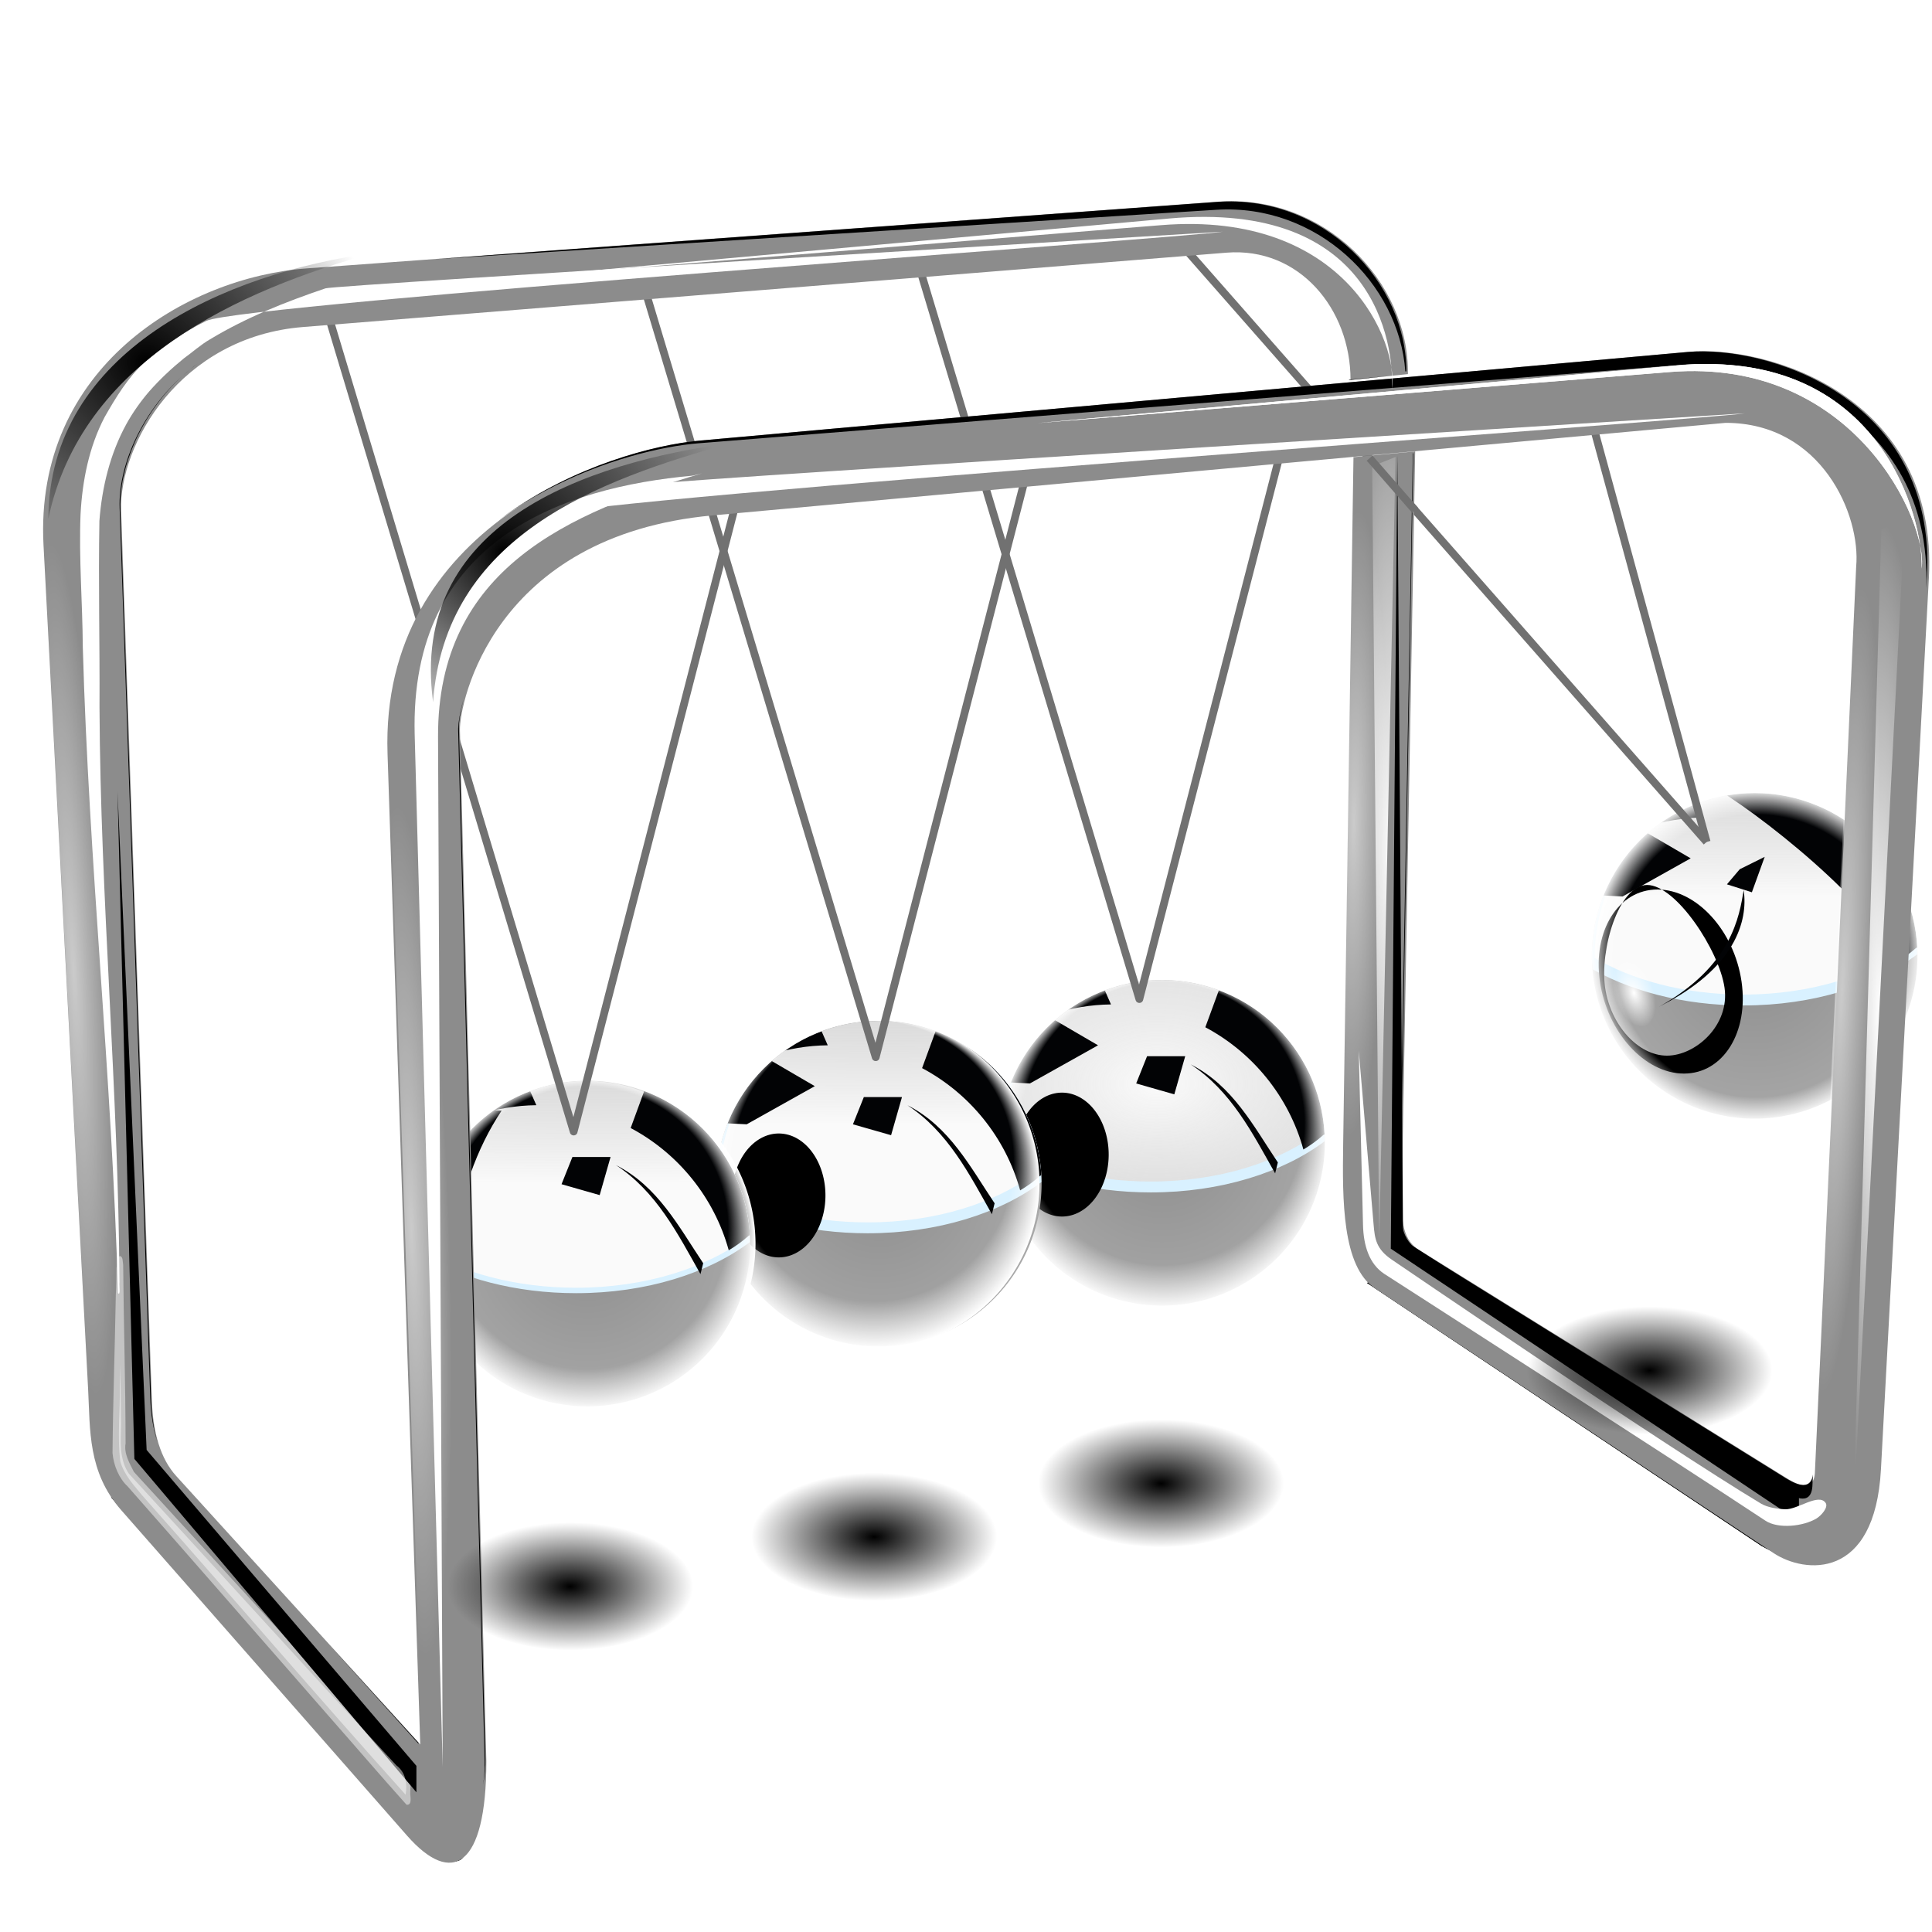 <?xml version="1.0" encoding="UTF-8" standalone="no"?>
<!-- Generator: Adobe Illustrator 12.0.0, SVG Export Plug-In . SVG Version: 6.00 Build 51448)  -->
<svg
   xmlns:ns="http://ns.adobe.com/SaveForWeb/1.0/"
   xmlns:dc="http://purl.org/dc/elements/1.1/"
   xmlns:cc="http://creativecommons.org/ns#"
   xmlns:rdf="http://www.w3.org/1999/02/22-rdf-syntax-ns#"
   xmlns:svg="http://www.w3.org/2000/svg"
   xmlns="http://www.w3.org/2000/svg"
   xmlns:xlink="http://www.w3.org/1999/xlink"
   xmlns:sodipodi="http://sodipodi.sourceforge.net/DTD/sodipodi-0.dtd"
   xmlns:inkscape="http://www.inkscape.org/namespaces/inkscape"
   version="1.1"
   id="Layer_1"
   width="128"
   height="128"
   viewBox="0 0 128 128"
   overflow="visible"
   enable-background="new 0 0 128 128"
   xml:space="preserve"
   sodipodi:version="0.32"
   inkscape:version="0.46"
   sodipodi:docname="Step.svgz"
   sodipodi:docbase="/home/pinheiro/Documents/pics/trabalhos pagos2007/gexcon/128x128"
   inkscape:output_extension="org.inkscape.output.svgz.inkscape"
   inkscape:export-filename="/home/pinheiro/pics/oxygen/scalable/apps/Step.png"
   inkscape:export-xdpi="360"
   inkscape:export-ydpi="360"><defs
   id="defs105"><linearGradient
     inkscape:collect="always"
     id="linearGradient3531"><stop
       style="stop-color:#ffffff;stop-opacity:1;"
       offset="0"
       id="stop3533" /><stop
       style="stop-color:#ffffff;stop-opacity:0;"
       offset="1"
       id="stop3535" /></linearGradient><linearGradient
     id="linearGradient3492"><stop
       style="stop-color:#ffffff;stop-opacity:0;"
       offset="0"
       id="stop3494" /><stop
       id="stop3500"
       offset="0.848"
       style="stop-color:#ffffff;stop-opacity:0;" /><stop
       style="stop-color:#ffffff;stop-opacity:1;"
       offset="1"
       id="stop3496" /></linearGradient><linearGradient
     inkscape:collect="always"
     id="linearGradient5121"><stop
       style="stop-color:#000000;stop-opacity:1;"
       offset="0"
       id="stop5123" /><stop
       style="stop-color:#000000;stop-opacity:0;"
       offset="1"
       id="stop5125" /></linearGradient><linearGradient
     inkscape:collect="always"
     id="linearGradient4566"><stop
       style="stop-color:#fafafa;stop-opacity:1;"
       offset="0"
       id="stop4568" /><stop
       style="stop-color:#fafafa;stop-opacity:0;"
       offset="1"
       id="stop4570" /></linearGradient><linearGradient
     id="linearGradient4360"><stop
       style="stop-color:#8d8d8d;stop-opacity:1"
       offset="0"
       id="stop4362" /><stop
       style="stop-color:#a8a8a8;stop-opacity:1"
       offset="1"
       id="stop4364" /></linearGradient><linearGradient
     inkscape:collect="always"
     id="linearGradient3853"><stop
       style="stop-color:#ffffff;stop-opacity:1;"
       offset="0"
       id="stop3855" /><stop
       style="stop-color:#ffffff;stop-opacity:0;"
       offset="1"
       id="stop3857" /></linearGradient><linearGradient
     inkscape:collect="always"
     id="linearGradient3822"><stop
       style="stop-color:#ffffff;stop-opacity:1;"
       offset="0"
       id="stop3824" /><stop
       style="stop-color:#ffffff;stop-opacity:0;"
       offset="1"
       id="stop3826" /></linearGradient><linearGradient
     inkscape:collect="always"
     id="linearGradient3814"><stop
       style="stop-color:#000000;stop-opacity:0"
       offset="0"
       id="stop3816" /><stop
       style="stop-color:#000000;stop-opacity:0;"
       offset="1"
       id="stop3818" /></linearGradient><linearGradient
     inkscape:collect="always"
     id="linearGradient3516"><stop
       style="stop-color:#000000;stop-opacity:1;"
       offset="0"
       id="stop3518" /><stop
       style="stop-color:#000000;stop-opacity:0;"
       offset="1"
       id="stop3520" /></linearGradient><filter
     inkscape:collect="always"
     id="filter3544"><feGaussianBlur
       inkscape:collect="always"
       stdDeviation="0.229"
       id="feGaussianBlur3546" /></filter><radialGradient
     inkscape:collect="always"
     xlink:href="#linearGradient3516"
     id="radialGradient3548"
     cx="187.973"
     cy="-11.341"
     fx="187.973"
     fy="-11.341"
     r="17.166"
     gradientTransform="matrix(1.651,0,0,1.569,-122.352,6.724)"
     gradientUnits="userSpaceOnUse" /><filter
     inkscape:collect="always"
     id="filter3640"><feGaussianBlur
       inkscape:collect="always"
       stdDeviation="1.053"
       id="feGaussianBlur3642" /></filter><filter
     inkscape:collect="always"
     id="filter3692"><feGaussianBlur
       inkscape:collect="always"
       stdDeviation="0.668"
       id="feGaussianBlur3694" /></filter><filter
     inkscape:collect="always"
     id="filter3704"><feGaussianBlur
       inkscape:collect="always"
       stdDeviation="0.452"
       id="feGaussianBlur3706" /></filter><filter
     inkscape:collect="always"
     id="filter3738"><feGaussianBlur
       inkscape:collect="always"
       stdDeviation="0.469"
       id="feGaussianBlur3740" /></filter><clipPath
     clipPathUnits="userSpaceOnUse"
     id="clipPath3746"><path
       sodipodi:nodetypes="csscssssssssccssssssssssssszsccsss"
       id="path3748"
       d="M 141.785,-16.035 L 145.49,91.156 C 145.622,94.974 146.533,98.115 148.409,100.178 L 177.793,132.501 L 173.855,13.222 C 172.95,-14.192 200.527,-23.486 211.552,-24.475 L 330.567,-35.152 C 339.8,-35.981 360.596,-29.93 359.411,-7.9 L 353.642,99.375 C 352.919,112.824 344.432,111.935 340.712,109.464 L 292.724,77.588 C 288.773,74.964 288.8,66.96 288.9,60.248 L 290.14,-22.468 L 297.568,-23.162 L 295.955,66.298 C 295.912,68.703 295.871,71.617 297.934,72.899 L 342.207,100.394 C 343.163,100.987 345.475,102.403 345.686,99.866 C 345.742,99.189 350.659,-9.293 350.659,-9.293 C 351.229,-15.486 346.504,-26.599 334.944,-26.599 L 213.004,-15.459 C 186.542,-13.042 182.488,7.222 182.569,10.401 L 185.752,134.528 C 185.752,147.303 181.611,149.637 176.204,143.48 L 141.79,104.292 C 137.748,99.689 138.068,94.628 137.812,89.771 L 132.441,-11.879 C 131.314,-33.194 149.58,-44.13 164.169,-45.198 L 273.867,-53.227 C 286.616,-54.16 296.838,-43.627 296.697,-32.467 L 289.788,-31.771 C 289.788,-40.317 283.601,-47.792 274.855,-47.088 L 163.672,-38.136 C 148.861,-36.944 141.511,-23.948 141.785,-16.035 z"
       style="fill:#8c8c8c;fill-opacity:1;fill-rule:evenodd;stroke:none;stroke-width:1px;stroke-linecap:butt;stroke-linejoin:miter;stroke-opacity:1" /></clipPath><radialGradient
     inkscape:collect="always"
     xlink:href="#linearGradient3516"
     id="radialGradient3752"
     gradientUnits="userSpaceOnUse"
     gradientTransform="matrix(1.651,0,0,1.569,-165.518,-16.152)"
     cx="187.973"
     cy="-11.341"
     fx="187.973"
     fy="-11.341"
     r="17.166" /><filter
     inkscape:collect="always"
     id="filter3776"><feGaussianBlur
       inkscape:collect="always"
       stdDeviation="0.871"
       id="feGaussianBlur3778" /></filter><filter
     inkscape:collect="always"
     id="filter3790"><feGaussianBlur
       inkscape:collect="always"
       stdDeviation="0.558"
       id="feGaussianBlur3792" /></filter><filter
     inkscape:collect="always"
     id="filter3806"><feGaussianBlur
       inkscape:collect="always"
       stdDeviation="0.315"
       id="feGaussianBlur3808" /></filter><radialGradient
     inkscape:collect="always"
     xlink:href="#linearGradient3814"
     id="radialGradient3820"
     cx="173.598"
     cy="70.749"
     fx="173.598"
     fy="70.749"
     r="4.078"
     gradientTransform="matrix(0.121,-5.6780944e-6,-0.178,6.876,15.69,-404.876)"
     gradientUnits="userSpaceOnUse" /><radialGradient
     inkscape:collect="always"
     xlink:href="#linearGradient3822"
     id="radialGradient3828"
     cx="174.494"
     cy="70.749"
     fx="174.494"
     fy="70.749"
     r="4.577"
     gradientTransform="matrix(0.55,0,0,6.186,-71.419,-356.039)"
     gradientUnits="userSpaceOnUse" /><radialGradient
     inkscape:collect="always"
     xlink:href="#linearGradient3822"
     id="radialGradient3833"
     gradientUnits="userSpaceOnUse"
     gradientTransform="matrix(0.512,0,-3.196214e-8,6.193,-87.849,-373.854)"
     cx="174.494"
     cy="70.749"
     fx="174.494"
     fy="70.749"
     r="4.577" /><radialGradient
     inkscape:collect="always"
     xlink:href="#linearGradient3814"
     id="radialGradient3835"
     gradientUnits="userSpaceOnUse"
     gradientTransform="matrix(0.112,-5.6848361e-6,-0.165,6.884,-6.843,-422.749)"
     cx="173.598"
     cy="70.749"
     fx="173.598"
     fy="70.749"
     r="4.078" /><radialGradient
     inkscape:collect="always"
     xlink:href="#linearGradient3822"
     id="radialGradient3839"
     gradientUnits="userSpaceOnUse"
     gradientTransform="matrix(0.489,0,0,4.538,5.175,-266.519)"
     cx="174.494"
     cy="70.749"
     fx="174.494"
     fy="70.749"
     r="4.577" /><radialGradient
     inkscape:collect="always"
     xlink:href="#linearGradient3814"
     id="radialGradient3841"
     gradientUnits="userSpaceOnUse"
     gradientTransform="matrix(0.108,-4.1656475e-6,-0.158,5.045,82.592,-302.347)"
     cx="173.598"
     cy="70.749"
     fx="173.598"
     fy="70.749"
     r="4.078" /><radialGradient
     inkscape:collect="always"
     xlink:href="#linearGradient3822"
     id="radialGradient3845"
     gradientUnits="userSpaceOnUse"
     gradientTransform="matrix(0.483,0,3.666828e-8,5.866,40.901,-349.362)"
     cx="174.494"
     cy="70.749"
     fx="174.494"
     fy="70.749"
     r="4.577" /><radialGradient
     inkscape:collect="always"
     xlink:href="#linearGradient3814"
     id="radialGradient3847"
     gradientUnits="userSpaceOnUse"
     gradientTransform="matrix(0.106,-5.3848185e-6,-0.156,6.521,117.351,-395.677)"
     cx="173.598"
     cy="70.749"
     fx="173.598"
     fy="70.749"
     r="4.078" /><radialGradient
     inkscape:collect="always"
     xlink:href="#linearGradient3853"
     id="radialGradient3859"
     cx="353.618"
     cy="45.011"
     fx="353.618"
     fy="45.011"
     r="3.095"
     gradientTransform="matrix(2.182,6.9434057e-6,-6.1622729e-5,19.364,-417.909,-826.568)"
     gradientUnits="userSpaceOnUse" /><filter
     inkscape:collect="always"
     id="filter3906"
     x="-0.162"
     width="1.324"
     y="-0.008"
     height="1.017"><feGaussianBlur
       inkscape:collect="always"
       stdDeviation="0.418"
       id="feGaussianBlur3908" /></filter><radialGradient
     inkscape:collect="always"
     xlink:href="#linearGradient3853"
     id="radialGradient3912"
     gradientUnits="userSpaceOnUse"
     gradientTransform="matrix(2.182,6.9434057e-6,-6.1622729e-5,19.364,-476.705,-846.542)"
     cx="353.618"
     cy="45.011"
     fx="353.618"
     fy="45.011"
     r="3.095" /><filter
     inkscape:collect="always"
     id="filter4004"
     x="-0.101"
     width="1.201"
     y="-0.091"
     height="1.182"><feGaussianBlur
       inkscape:collect="always"
       stdDeviation="0.98"
       id="feGaussianBlur4006" /></filter><filter
     inkscape:collect="always"
     id="filter4256"><feGaussianBlur
       inkscape:collect="always"
       stdDeviation="0.499"
       id="feGaussianBlur4258" /></filter><filter
     inkscape:collect="always"
     id="filter4300"><feGaussianBlur
       inkscape:collect="always"
       stdDeviation="0.057"
       id="feGaussianBlur4302" /></filter><filter
     inkscape:collect="always"
     id="filter4332"><feGaussianBlur
       inkscape:collect="always"
       stdDeviation="0.969"
       id="feGaussianBlur4334" /></filter><filter
     inkscape:collect="always"
     id="filter4354"><feGaussianBlur
       inkscape:collect="always"
       stdDeviation="0.119"
       id="feGaussianBlur4356" /></filter><filter
     inkscape:collect="always"
     id="filter4517"><feGaussianBlur
       inkscape:collect="always"
       stdDeviation="0.569"
       id="feGaussianBlur4519" /></filter><filter
     inkscape:collect="always"
     id="filter4559"><feGaussianBlur
       inkscape:collect="always"
       stdDeviation="0.599"
       id="feGaussianBlur4561" /></filter><filter
     inkscape:collect="always"
     id="filter4634"
     x="-0.261"
     width="1.522"
     y="-0.168"
     height="1.335"><feGaussianBlur
       inkscape:collect="always"
       stdDeviation="0.707"
       id="feGaussianBlur4636" /></filter><clipPath
     clipPathUnits="userSpaceOnUse"
     id="clipPath4653"><path
       transform="matrix(1.117,0,0,1.117,-177.905,5.811)"
       d="M 1395,61 A 13.375,13.375 0 1 1 1368.25,61 A 13.375,13.375 0 1 1 1395,61 z"
       sodipodi:ry="13.375"
       sodipodi:rx="13.375"
       sodipodi:cy="61"
       sodipodi:cx="1381.625"
       id="path4655"
       style="opacity:1;fill:url(#radialGradient4657);fill-opacity:1;fill-rule:nonzero;stroke:none;stroke-width:0.999;stroke-linecap:round;stroke-linejoin:round;stroke-miterlimit:4;stroke-dasharray:none;stroke-dashoffset:0;stroke-opacity:1"
       sodipodi:type="arc" /></clipPath><radialGradient
     inkscape:collect="always"
     xlink:href="#linearGradient4360"
     id="radialGradient4657"
     gradientUnits="userSpaceOnUse"
     cx="1381.625"
     cy="61"
     fx="1381.625"
     fy="61"
     r="13.375" /><linearGradient
     inkscape:collect="always"
     xlink:href="#linearGradient4566"
     id="linearGradient4699"
     gradientUnits="userSpaceOnUse"
     x1="1364.712"
     y1="68.503"
     x2="1364.712"
     y2="43.413" /><radialGradient
     inkscape:collect="always"
     xlink:href="#linearGradient4360"
     id="radialGradient4701"
     gradientUnits="userSpaceOnUse"
     cx="1381.625"
     cy="61"
     fx="1381.625"
     fy="61"
     r="13.375" /><radialGradient
     inkscape:collect="always"
     xlink:href="#linearGradient4360"
     id="radialGradient4722"
     gradientUnits="userSpaceOnUse"
     cx="1381.625"
     cy="61"
     fx="1381.625"
     fy="61"
     r="13.375" /><radialGradient
     inkscape:collect="always"
     xlink:href="#linearGradient4360"
     id="radialGradient4738"
     gradientUnits="userSpaceOnUse"
     cx="1381.625"
     cy="61"
     fx="1381.625"
     fy="61"
     r="13.375" /><linearGradient
     inkscape:collect="always"
     xlink:href="#linearGradient4566"
     id="linearGradient4740"
     gradientUnits="userSpaceOnUse"
     x1="1364.712"
     y1="68.503"
     x2="1364.712"
     y2="43.413" /><radialGradient
     inkscape:collect="always"
     xlink:href="#linearGradient4566"
     id="radialGradient4742"
     cx="1365.109"
     cy="68.5"
     fx="1365.109"
     fy="68.5"
     r="14.922"
     gradientTransform="matrix(3.816,0,0,2.43,-3844.356,-97.924)"
     gradientUnits="userSpaceOnUse" /><radialGradient
     inkscape:collect="always"
     xlink:href="#linearGradient4360"
     id="radialGradient4756"
     gradientUnits="userSpaceOnUse"
     cx="1381.625"
     cy="61"
     fx="1381.625"
     fy="61"
     r="13.375" /><linearGradient
     inkscape:collect="always"
     xlink:href="#linearGradient4566"
     id="linearGradient4758"
     gradientUnits="userSpaceOnUse"
     x1="1364.712"
     y1="68.503"
     x2="1364.712"
     y2="43.413" /><filter
     inkscape:collect="always"
     id="filter4817"
     x="-0.103"
     width="1.206"
     y="-0.08"
     height="1.161"><feGaussianBlur
       inkscape:collect="always"
       stdDeviation="0.409"
       id="feGaussianBlur4819" /></filter><filter
     inkscape:collect="always"
     id="filter5105"
     x="-0.722"
     width="2.444"
     y="-1.384"
     height="3.767"><feGaussianBlur
       inkscape:collect="always"
       stdDeviation="4.892"
       id="feGaussianBlur5107" /></filter><filter
     inkscape:collect="always"
     id="filter5109"
     x="-0.722"
     width="2.444"
     y="-1.384"
     height="3.767"><feGaussianBlur
       inkscape:collect="always"
       stdDeviation="4.892"
       id="feGaussianBlur5111" /></filter><filter
     inkscape:collect="always"
     id="filter5113"
     x="-0.722"
     width="2.444"
     y="-1.384"
     height="3.767"><feGaussianBlur
       inkscape:collect="always"
       stdDeviation="4.892"
       id="feGaussianBlur5115" /></filter><filter
     inkscape:collect="always"
     id="filter5117"
     x="-0.722"
     width="2.444"
     y="-1.384"
     height="3.767"><feGaussianBlur
       inkscape:collect="always"
       stdDeviation="4.892"
       id="feGaussianBlur5119" /></filter><radialGradient
     inkscape:collect="always"
     xlink:href="#linearGradient5121"
     id="radialGradient5127"
     cx="37.123"
     cy="105.373"
     fx="37.123"
     fy="105.373"
     r="8.132"
     gradientTransform="matrix(1,0,0,0.522,0,50.396)"
     gradientUnits="userSpaceOnUse" /><radialGradient
     inkscape:collect="always"
     xlink:href="#linearGradient5121"
     id="radialGradient5129"
     cx="37.123"
     cy="105.373"
     fx="37.123"
     fy="105.373"
     r="8.132"
     gradientTransform="matrix(1,0,0,0.522,0,50.396)"
     gradientUnits="userSpaceOnUse" /><radialGradient
     inkscape:collect="always"
     xlink:href="#linearGradient5121"
     id="radialGradient5131"
     cx="37.123"
     cy="105.373"
     fx="37.123"
     fy="105.373"
     r="8.132"
     gradientTransform="matrix(1,0,0,0.522,0,50.396)"
     gradientUnits="userSpaceOnUse" /><radialGradient
     inkscape:collect="always"
     xlink:href="#linearGradient5121"
     id="radialGradient5133"
     cx="37.123"
     cy="105.373"
     fx="37.123"
     fy="105.373"
     r="8.132"
     gradientTransform="matrix(1,0,0,0.522,0,50.396)"
     gradientUnits="userSpaceOnUse" /><filter
     inkscape:collect="always"
     id="filter5217"
     x="-0.127"
     width="1.255"
     y="-0.076"
     height="1.153"><feGaussianBlur
       inkscape:collect="always"
       stdDeviation="0.08"
       id="feGaussianBlur5219" /></filter><radialGradient
     inkscape:collect="always"
     xlink:href="#linearGradient3492"
     id="radialGradient3498"
     cx="1381.625"
     cy="61"
     fx="1381.315"
     fy="50.765"
     r="13.375"
     gradientUnits="userSpaceOnUse" /><radialGradient
     inkscape:collect="always"
     xlink:href="#linearGradient3492"
     id="radialGradient3525"
     gradientUnits="userSpaceOnUse"
     cx="1381.625"
     cy="61"
     fx="1381.186"
     fy="49.157"
     r="13.375" /><radialGradient
     inkscape:collect="always"
     xlink:href="#linearGradient3492"
     id="radialGradient3529"
     gradientUnits="userSpaceOnUse"
     cx="1381.625"
     cy="61"
     fx="1380.384"
     fy="52.626"
     r="13.375" /><radialGradient
     inkscape:collect="always"
     xlink:href="#linearGradient3531"
     id="radialGradient3537"
     cx="109.25"
     cy="65.75"
     fx="109.25"
     fy="65.75"
     r="0.75"
     gradientTransform="matrix(1,0,0,1.667,0,-43.833)"
     gradientUnits="userSpaceOnUse" /><radialGradient
     inkscape:collect="always"
     xlink:href="#linearGradient3492"
     id="radialGradient3541"
     gradientUnits="userSpaceOnUse"
     cx="1381.625"
     cy="61"
     fx="1381.625"
     fy="61"
     r="13.375" /></defs><sodipodi:namedview
   inkscape:window-height="670"
   inkscape:window-width="1049"
   inkscape:pageshadow="2"
   inkscape:pageopacity="0.0"
   guidetolerance="10.0"
   gridtolerance="10.0"
   objecttolerance="10.0"
   borderopacity="1.0"
   bordercolor="#666666"
   pagecolor="#ffffff"
   id="base"
   inkscape:zoom="2.0000001"
   inkscape:cx="107.97721"
   inkscape:cy="42.714073"
   inkscape:window-x="246"
   inkscape:window-y="169"
   inkscape:current-layer="Layer_1"
   showgrid="false"
   showguides="true"
   inkscape:guide-bbox="true"><inkscape:grid
     id="GridFromPre046Settings"
     type="xygrid"
     originx="0px"
     originy="0px"
     spacingx="4px"
     spacingy="4px"
     color="#0000ff"
     empcolor="#0000ff"
     opacity="0.2"
     empopacity="0.4"
     empspacing="2" /></sodipodi:namedview>

<radialGradient
   id="XMLID_7_"
   cx="102"
   cy="112.305"
   r="139.559"
   gradientUnits="userSpaceOnUse">
	<stop
   offset="0"
   style="stop-color:#3e3e3e;stop-opacity:1;"
   id="stop16" />
	
	
	
	
	<stop
   offset="0.174"
   style="stop-color:#dfdfdf;stop-opacity:1;"
   id="stop26" />
	<stop
   offset="0.21"
   style="stop-color:#ECF2F5"
   id="stop28" />
	<stop
   offset="0.243"
   style="stop-color:#FAFCFD"
   id="stop30" />
	<stop
   offset="0.272"
   style="stop-color:#FFFFFF"
   id="stop32" />
</radialGradient>

<radialGradient
   id="XMLID_8_"
   cx="102"
   cy="112.305"
   r="139.559"
   gradientUnits="userSpaceOnUse">
	<stop
   offset="0"
   style="stop-color:#535557"
   id="stop37" />
	
	<stop
   offset="0.114"
   style="stop-color:#898A8C"
   id="stop41" />
	
	
	<stop
   offset="0.203"
   style="stop-color:#ECECEC"
   id="stop47" />
	<stop
   offset="0.236"
   style="stop-color:#FAFAFA"
   id="stop49" />
	<stop
   offset="0.272"
   style="stop-color:#FFFFFF"
   id="stop51" />
	<stop
   offset="0.531"
   style="stop-color:#FAFAFA"
   id="stop53" />
	<stop
   offset="0.845"
   style="stop-color:#EBECEC"
   id="stop55" />
	<stop
   offset="1"
   style="stop-color:#E1E2E3"
   id="stop57" />
</radialGradient>

<linearGradient
   id="XMLID_9_"
   gradientUnits="userSpaceOnUse"
   x1="94.344"
   y1="102.345"
   x2="86.536"
   y2="94.537">
	<stop
   offset="0"
   style="stop-color:#FFFFFF"
   id="stop62" />
	<stop
   offset="1"
   style="stop-color:#555753"
   id="stop64" />
</linearGradient>

<linearGradient
   id="XMLID_10_"
   gradientUnits="userSpaceOnUse"
   x1="95"
   y1="103"
   x2="86.587"
   y2="94.587">
	<stop
   offset="0"
   style="stop-color:#FFFFFF"
   id="stop69" />
	<stop
   offset="1"
   style="stop-color:#555753"
   id="stop71" />
</linearGradient>

<linearGradient
   id="XMLID_11_"
   gradientUnits="userSpaceOnUse"
   x1="95"
   y1="103"
   x2="87.293"
   y2="95.293">
	<stop
   offset="0"
   style="stop-color:#FFFFFF"
   id="stop76" />
	<stop
   offset="1"
   style="stop-color:#393B38"
   id="stop78" />
</linearGradient>

<linearGradient
   id="XMLID_12_"
   gradientUnits="userSpaceOnUse"
   x1="96"
   y1="104"
   x2="88"
   y2="96">
	<stop
   offset="0"
   style="stop-color:#888A85"
   id="stop83" />
	<stop
   offset="0.007"
   style="stop-color:#8C8E89"
   id="stop85" />
	<stop
   offset="0.067"
   style="stop-color:#ABACA9"
   id="stop87" />
	<stop
   offset="0.135"
   style="stop-color:#C5C6C4"
   id="stop89" />
	<stop
   offset="0.211"
   style="stop-color:#DBDBDA"
   id="stop91" />
	<stop
   offset="0.301"
   style="stop-color:#EBEBEB"
   id="stop93" />
	<stop
   offset="0.412"
   style="stop-color:#F7F7F6"
   id="stop95" />
	<stop
   offset="0.568"
   style="stop-color:#FDFDFD"
   id="stop97" />
	<stop
   offset="1"
   style="stop-color:#FFFFFF"
   id="stop99" />
</linearGradient>


<g
   id="g4703"
   transform="matrix(0.722,0,0,0.722,-1006.726,-44.935)"><path
     transform="matrix(1.117,0,0,1.117,12.095,81.811)"
     d="M 1395,61 A 13.375,13.375 0 1 1 1368.25,61 A 13.375,13.375 0 1 1 1395,61 z"
     sodipodi:ry="13.375"
     sodipodi:rx="13.375"
     sodipodi:cy="61"
     sodipodi:cx="1381.625"
     id="path4358"
     style="opacity:1;fill:url(#radialGradient4701);fill-opacity:1;fill-rule:nonzero;stroke:none;stroke-width:0.999;stroke-linecap:round;stroke-linejoin:round;stroke-miterlimit:4;stroke-dasharray:none;stroke-dashoffset:0;stroke-opacity:1"
     sodipodi:type="arc" /><g
     transform="translate(190,76)"
     clip-path="url(#clipPath4653)"
     id="g4646"><path
       style="opacity:1;fill:url(#linearGradient4699);fill-opacity:1;fill-rule:nonzero;stroke:#d9f1ff;stroke-width:0.999;stroke-linecap:round;stroke-linejoin:round;stroke-miterlimit:4;stroke-dasharray:none;stroke-dashoffset:0;stroke-opacity:1;filter:url(#filter4559)"
       d="M 1365.125,57 C 1356.88,57 1350.188,65.692 1350.188,73.938 C 1350.188,74.106 1350.213,74.27 1350.219,74.438 C 1353.867,76.645 1358.839,78 1364.344,78 C 1370.665,78 1376.322,76.185 1380.031,73.375 C 1379.734,65.391 1373.181,57 1365.125,57 z"
       id="path4521"
       sodipodi:nodetypes="cscscc" /><path
       style="opacity:1;fill:#000000;fill-opacity:1;fill-rule:nonzero;stroke:none;stroke-width:0.999;stroke-linecap:round;stroke-linejoin:round;stroke-miterlimit:4;stroke-dasharray:none;stroke-dashoffset:0;stroke-opacity:1;filter:url(#filter4817)"
       d="M 109.375,58.875 C 106.785,58.875 105.073,61.599 105.562,64.969 C 106.052,68.339 108.535,71.062 111.125,71.062 C 113.715,71.062 115.427,68.339 114.938,64.969 C 114.448,61.599 111.965,58.875 109.375,58.875 z M 108.688,58.575 C 110.593,58.575 113.452,62.895 113.812,65.375 C 114.173,67.855 111.906,69.875 110,69.875 C 108.094,69.875 106.267,67.855 105.906,65.375 C 105.546,62.895 106.782,58.575 108.688,58.575 z"
       transform="matrix(1.386,0,0,1.386,1204.861,-13.741)"
       id="path4368"
       sodipodi:nodetypes="csssccsssc" /><path
       id="path4466"
       d="M 1364.183,53.804 L 1361.031,58.148 C 1365.387,60.463 1377.006,69.712 1378.344,74.562 C 1378.947,74.205 1379.556,73.775 1380.188,73.219 L 1380.562,73.062 C 1380.563,73.02 1380.562,72.98 1380.562,72.938 C 1380.562,66.565 1377.252,53.178 1364.183,53.804 z M 1359.781,59.188 C 1358.131,59.896 1356.627,60.904 1355.344,62.125 C 1357.035,61.581 1358.822,61.27 1360.688,61.25 L 1359.781,59.188 z M 1353.5,61.5 L 1348.25,68.25 L 1353.25,68.5 L 1359.5,65 L 1353.5,61.5 z M 1364,66 L 1366.291,64.863 L 1365.114,68.114 L 1362.824,67.386 L 1364,66 z M 1364.363,67.919 C 1363.955,70.312 1363.309,74.886 1356.526,78.655 L 1356.689,78.564 C 1363.589,75.093 1364.779,70.73 1364.363,67.919 z"
       style="opacity:1;fill:#020305;fill-opacity:1;fill-rule:nonzero;stroke:none;stroke-width:0.999;stroke-linecap:round;stroke-linejoin:round;stroke-miterlimit:4;stroke-dasharray:none;stroke-dashoffset:0;stroke-opacity:1;filter:url(#filter4517)"
       sodipodi:nodetypes="cccccsccccccccccccccccccc" /></g><path
     sodipodi:type="arc"
     style="opacity:1;fill:url(#radialGradient3541);fill-opacity:1;fill-rule:nonzero;stroke:none;stroke-width:0.999;stroke-linecap:round;stroke-linejoin:round;stroke-miterlimit:4;stroke-dasharray:none;stroke-dashoffset:0;stroke-opacity:1"
     id="path3539"
     sodipodi:cx="1381.625"
     sodipodi:cy="61"
     sodipodi:rx="13.375"
     sodipodi:ry="13.375"
     d="M 1395,61 A 13.375,13.375 0 1 1 1368.25,61 A 13.375,13.375 0 1 1 1395,61 z"
     transform="matrix(1.143,0,0,1.143,-23.686,80.232)" /></g><path
   sodipodi:nodetypes="cc"
   id="path4835"
   d="M 105.272,27.196 L 113.07,55.78"
   style="fill:none;fill-opacity:0.75;fill-rule:evenodd;stroke:#717171;stroke-width:0.514;stroke-linecap:butt;stroke-linejoin:round;stroke-opacity:1;stroke-miterlimit:4;stroke-dasharray:none" /><path
   style="fill:none;fill-opacity:0.75;fill-rule:evenodd;stroke:#717171;stroke-width:0.514;stroke-linecap:butt;stroke-linejoin:round;stroke-opacity:1;stroke-miterlimit:4;stroke-dasharray:none"
   d="M 78.272,16.196 L 113.07,55.78"
   id="path4829"
   sodipodi:nodetypes="cc" /><g
   id="g4710"
   transform="matrix(0.722,0,0,0.722,-1045.991,-32.548)"><path
     sodipodi:type="arc"
     style="opacity:1;fill:url(#radialGradient4722);fill-opacity:1;fill-rule:nonzero;stroke:none;stroke-width:0.999;stroke-linecap:round;stroke-linejoin:round;stroke-miterlimit:4;stroke-dasharray:none;stroke-dashoffset:0;stroke-opacity:1"
     id="path4712"
     sodipodi:cx="1381.625"
     sodipodi:cy="61"
     sodipodi:rx="13.375"
     sodipodi:ry="13.375"
     d="M 1395,61 A 13.375,13.375 0 1 1 1368.25,61 A 13.375,13.375 0 1 1 1395,61 z"
     transform="matrix(1.117,0,0,1.117,12.095,81.811)" /><g
     id="g4714"
     clip-path="url(#clipPath4653)"
     transform="translate(190,76)"><path
       id="path4716"
       d="M 1365.125,57 C 1356.88,57 1350.188,65.692 1350.188,73.938 C 1350.188,74.106 1350.213,74.27 1350.219,74.438 C 1353.867,76.645 1358.839,78 1364.344,78 C 1370.665,78 1376.322,76.185 1380.031,73.375 C 1379.734,65.391 1373.181,57 1365.125,57 z"
       style="opacity:1;fill:url(#radialGradient4742);fill-opacity:1;fill-rule:nonzero;stroke:#d9f1ff;stroke-width:0.999;stroke-linecap:round;stroke-linejoin:round;stroke-miterlimit:4;stroke-dasharray:none;stroke-dashoffset:0;stroke-opacity:1;filter:url(#filter4559)"
       sodipodi:nodetypes="cscscc" /><path
       transform="matrix(1.318,0,0,1.123,-381.096,-10.25)"
       d="M 1321.375,75.938 A 3.25,5.062 0 1 1 1314.875,75.938 A 3.25,5.062 0 1 1 1321.375,75.938 z"
       sodipodi:ry="5.0625"
       sodipodi:rx="3.25"
       sodipodi:cy="75.9375"
       sodipodi:cx="1318.125"
       id="path4718"
       style="opacity:1;fill:#000000;fill-opacity:1;fill-rule:nonzero;stroke:none;stroke-width:0.999;stroke-linecap:round;stroke-linejoin:round;stroke-miterlimit:4;stroke-dasharray:none;stroke-dashoffset:0;stroke-opacity:1;filter:url(#filter4634)"
       sodipodi:type="arc" /><path
       style="opacity:1;fill:#020305;fill-opacity:1;fill-rule:nonzero;stroke:none;stroke-width:0.999;stroke-linecap:round;stroke-linejoin:round;stroke-miterlimit:4;stroke-dasharray:none;stroke-dashoffset:0;stroke-opacity:1;filter:url(#filter4517)"
       d="M 1370.938,59 L 1369.344,63.344 C 1373.7,65.659 1377.006,69.712 1378.344,74.562 C 1378.947,74.205 1379.556,73.775 1380.188,73.219 L 1380.562,73.062 C 1380.563,73.02 1380.562,72.98 1380.562,72.938 C 1380.562,66.565 1376.559,61.145 1370.938,59 z M 1359.781,59.188 C 1358.131,59.896 1356.627,60.904 1355.344,62.125 C 1357.035,61.581 1358.822,61.27 1360.688,61.25 L 1359.781,59.188 z M 1353.5,61.5 L 1348.25,68.25 L 1353.25,68.5 L 1359.5,65 L 1353.5,61.5 z M 1364,66 L 1363,68.5 L 1366.5,69.5 L 1367.5,66 L 1364,66 z M 1368,66.75 C 1371.705,69.186 1373.657,73.025 1375.75,76.75 L 1376,75.75 C 1373.745,72.38 1371.841,68.693 1368,66.75 z"
       id="path4720" /></g><path
     transform="matrix(1.143,0,0,1.143,-23.686,80.232)"
     d="M 1395,61 A 13.375,13.375 0 1 1 1368.25,61 A 13.375,13.375 0 1 1 1395,61 z"
     sodipodi:ry="13.375"
     sodipodi:rx="13.375"
     sodipodi:cy="61"
     sodipodi:cx="1381.625"
     id="path3490"
     style="opacity:1;fill:url(#radialGradient3498);fill-opacity:1;fill-rule:nonzero;stroke:none;stroke-width:0.999;stroke-linecap:round;stroke-linejoin:round;stroke-miterlimit:4;stroke-dasharray:none;stroke-dashoffset:0;stroke-opacity:1"
     sodipodi:type="arc" /></g><g
   transform="matrix(0.722,0,0,0.722,-1064.756,-29.841)"
   id="g4726"><path
     transform="matrix(1.117,0,0,1.117,12.095,81.811)"
     d="M 1395,61 A 13.375,13.375 0 1 1 1368.25,61 A 13.375,13.375 0 1 1 1395,61 z"
     sodipodi:ry="13.375"
     sodipodi:rx="13.375"
     sodipodi:cy="61"
     sodipodi:cx="1381.625"
     id="path4728"
     style="opacity:1;fill:url(#radialGradient4738);fill-opacity:1;fill-rule:nonzero;stroke:none;stroke-width:0.999;stroke-linecap:round;stroke-linejoin:round;stroke-miterlimit:4;stroke-dasharray:none;stroke-dashoffset:0;stroke-opacity:1"
     sodipodi:type="arc" /><g
     transform="translate(190,76)"
     clip-path="url(#clipPath4653)"
     id="g4730"><path
       style="opacity:1;fill:url(#linearGradient4740);fill-opacity:1;fill-rule:nonzero;stroke:#d9f1ff;stroke-width:0.999;stroke-linecap:round;stroke-linejoin:round;stroke-miterlimit:4;stroke-dasharray:none;stroke-dashoffset:0;stroke-opacity:1;filter:url(#filter4559)"
       d="M 1365.125,57 C 1356.88,57 1350.188,65.692 1350.188,73.938 C 1350.188,74.106 1350.213,74.27 1350.219,74.438 C 1353.867,76.645 1358.839,78 1364.344,78 C 1370.665,78 1376.322,76.185 1380.031,73.375 C 1379.734,65.391 1373.181,57 1365.125,57 z"
       id="path4732"
       sodipodi:nodetypes="cscscc" /><path
       sodipodi:type="arc"
       style="opacity:1;fill:#000000;fill-opacity:1;fill-rule:nonzero;stroke:none;stroke-width:0.999;stroke-linecap:round;stroke-linejoin:round;stroke-miterlimit:4;stroke-dasharray:none;stroke-dashoffset:0;stroke-opacity:1;filter:url(#filter4634)"
       id="path4734"
       sodipodi:cx="1318.125"
       sodipodi:cy="75.9375"
       sodipodi:rx="3.25"
       sodipodi:ry="5.0625"
       d="M 1321.375,75.938 A 3.25,5.062 0 1 1 1314.875,75.938 A 3.25,5.062 0 1 1 1321.375,75.938 z"
       transform="matrix(1.318,0,0,1.123,-381.096,-10.25)" /><path
       id="path4736"
       d="M 1370.938,59 L 1369.344,63.344 C 1373.7,65.659 1377.006,69.712 1378.344,74.562 C 1378.947,74.205 1379.556,73.775 1380.188,73.219 L 1380.562,73.062 C 1380.563,73.02 1380.562,72.98 1380.562,72.938 C 1380.562,66.565 1376.559,61.145 1370.938,59 z M 1359.781,59.188 C 1358.131,59.896 1356.627,60.904 1355.344,62.125 C 1357.035,61.581 1358.822,61.27 1360.688,61.25 L 1359.781,59.188 z M 1353.5,61.5 L 1348.25,68.25 L 1353.25,68.5 L 1359.5,65 L 1353.5,61.5 z M 1364,66 L 1363,68.5 L 1366.5,69.5 L 1367.5,66 L 1364,66 z M 1368,66.75 C 1371.705,69.186 1373.657,73.025 1375.75,76.75 L 1376,75.75 C 1373.745,72.38 1371.841,68.693 1368,66.75 z"
       style="opacity:1;fill:#020305;fill-opacity:1;fill-rule:nonzero;stroke:none;stroke-width:0.999;stroke-linecap:round;stroke-linejoin:round;stroke-miterlimit:4;stroke-dasharray:none;stroke-dashoffset:0;stroke-opacity:1;filter:url(#filter4517)" /></g><path
     sodipodi:type="arc"
     style="opacity:1;fill:url(#radialGradient3525);fill-opacity:1;fill-rule:nonzero;stroke:none;stroke-width:0.999;stroke-linecap:round;stroke-linejoin:round;stroke-miterlimit:4;stroke-dasharray:none;stroke-dashoffset:0;stroke-opacity:1"
     id="path3523"
     sodipodi:cx="1381.625"
     sodipodi:cy="61"
     sodipodi:rx="13.375"
     sodipodi:ry="13.375"
     d="M 1395,61 A 13.375,13.375 0 1 1 1368.25,61 A 13.375,13.375 0 1 1 1395,61 z"
     transform="matrix(1.135,0,0,1.135,-13.206,80.694)" /></g><g
   id="g4744"
   transform="matrix(0.722,0,0,0.722,-1084.063,-25.872)"><path
     sodipodi:type="arc"
     style="opacity:1;fill:url(#radialGradient4756);fill-opacity:1;fill-rule:nonzero;stroke:none;stroke-width:0.999;stroke-linecap:round;stroke-linejoin:round;stroke-miterlimit:4;stroke-dasharray:none;stroke-dashoffset:0;stroke-opacity:1"
     id="path4746"
     sodipodi:cx="1381.625"
     sodipodi:cy="61"
     sodipodi:rx="13.375"
     sodipodi:ry="13.375"
     d="M 1395,61 A 13.375,13.375 0 1 1 1368.25,61 A 13.375,13.375 0 1 1 1395,61 z"
     transform="matrix(1.117,0,0,1.117,12.095,81.811)" /><g
     id="g4748"
     clip-path="url(#clipPath4653)"
     transform="translate(190,76)"><path
       style="opacity:1;fill:none;fill-opacity:1;fill-rule:nonzero;stroke:#d9f1ff;stroke-width:0.999;stroke-linecap:round;stroke-linejoin:round;stroke-miterlimit:4;stroke-dasharray:none;stroke-dashoffset:0;stroke-opacity:1;filter:url(#filter4559)"
       d="M 1365.125,58 C 1356.88,58 1350.188,65.692 1350.188,73.938 C 1350.188,74.106 1350.213,74.27 1350.219,74.438 C 1353.867,76.645 1358.839,78 1364.344,78 C 1370.665,78 1376.322,76.185 1380.031,73.375 C 1379.734,65.391 1373.181,58 1365.125,58 z"
       id="path4760"
       sodipodi:nodetypes="cscscc" /><path
       id="path4750"
       d="M 1365.125,59 C 1356.88,59 1350.188,65.692 1350.188,73.938 C 1350.188,74.106 1350.213,74.27 1350.219,74.438 C 1353.867,76.645 1358.839,78 1364.344,78 C 1370.665,78 1376.322,76.185 1380.031,73.375 C 1379.734,65.391 1373.181,59 1365.125,59 z"
       style="opacity:1;fill:url(#linearGradient4758);fill-opacity:1;fill-rule:nonzero;stroke:none;stroke-width:0.999;stroke-linecap:round;stroke-linejoin:round;stroke-miterlimit:4;stroke-dasharray:none;stroke-dashoffset:0;stroke-opacity:1;filter:url(#filter4559)" /><path
       style="opacity:1;fill:#020305;fill-opacity:1;fill-rule:nonzero;stroke:none;stroke-width:0.999;stroke-linecap:round;stroke-linejoin:round;stroke-miterlimit:4;stroke-dasharray:none;stroke-dashoffset:0;stroke-opacity:1;filter:url(#filter4517)"
       d="M 1370.938,59 L 1369.344,63.344 C 1373.7,65.659 1377.006,69.712 1378.344,74.562 C 1378.947,74.205 1379.556,73.775 1380.188,73.219 L 1380.562,73.062 C 1380.563,73.02 1380.562,72.98 1380.562,72.938 C 1380.562,66.565 1376.559,61.145 1370.938,59 z M 1359.781,59.188 C 1358.131,59.896 1356.627,60.904 1355.344,62.125 C 1357.035,61.581 1358.822,61.27 1360.688,61.25 L 1359.781,59.188 z M 1353.5,61.5 L 1339,86.75 L 1355,88.75 C 1351.257,79.199 1352.919,68.636 1357.5,61.75 L 1353.5,61.5 z M 1364,66 L 1363,68.5 L 1366.5,69.5 L 1367.5,66 L 1364,66 z M 1368,66.75 C 1371.705,69.186 1373.657,73.025 1375.75,76.75 L 1376,75.75 C 1373.745,72.38 1371.841,68.693 1368,66.75 z"
       id="path4754"
       sodipodi:nodetypes="cccccsccccccccccccccccccc" /></g><path
     transform="matrix(1.143,0,0,1.143,-23.686,80.232)"
     d="M 1395,61 A 13.375,13.375 0 1 1 1368.25,61 A 13.375,13.375 0 1 1 1395,61 z"
     sodipodi:ry="13.375"
     sodipodi:rx="13.375"
     sodipodi:cy="61"
     sodipodi:cx="1381.625"
     id="path3527"
     style="opacity:1;fill:url(#radialGradient3529);fill-opacity:1;fill-rule:nonzero;stroke:none;stroke-width:0.999;stroke-linecap:round;stroke-linejoin:round;stroke-miterlimit:4;stroke-dasharray:none;stroke-dashoffset:0;stroke-opacity:1"
     sodipodi:type="arc" /></g><path
   style="fill:none;fill-opacity:0.75;fill-rule:evenodd;stroke:#717171;stroke-width:0.514;stroke-linecap:butt;stroke-linejoin:round;stroke-opacity:1;stroke-miterlimit:4;stroke-dasharray:none"
   d="M 21.213,19.106 L 38.007,74.967 L 49.144,31.833"
   id="path4821"
   sodipodi:nodetypes="ccc" /><path
   sodipodi:nodetypes="ccc"
   id="path4823"
   d="M 42.06,16.959 L 58.019,70.042 L 68.602,29.054"
   style="fill:none;fill-opacity:0.75;fill-rule:evenodd;stroke:#717171;stroke-width:0.514;stroke-linecap:butt;stroke-linejoin:round;stroke-opacity:1;stroke-miterlimit:4;stroke-dasharray:none" /><path
   style="fill:#000000;fill-opacity:1;fill-rule:evenodd;stroke:none;stroke-width:1px;stroke-linecap:butt;stroke-linejoin:miter;stroke-opacity:1;filter:url(#filter4004)"
   d="M 91.957,83.012 C 99.145,90.637 107.442,101.06 112.132,106.588 C 113.583,108.298 111.486,108.921 109.264,106.733 L 89.229,84.01 L 91.957,83.012 z"
   id="path4010"
   sodipodi:nodetypes="csccc"
   transform="matrix(1.058,-0.181,0.217,0.926,-22.062,23.357)"
   inkscape:transform-center-x="6.998165"
   inkscape:transform-center-y="-0.22313755" /><path
   sodipodi:nodetypes="csccc"
   id="path4012"
   d="M 91.957,83.012 C 99.145,90.637 107.442,101.06 112.132,106.588 C 113.583,108.298 111.486,108.921 109.264,106.733 L 89.229,84.01 L 91.957,83.012 z"
   style="fill:#000000;fill-opacity:1;fill-rule:evenodd;stroke:none;stroke-width:1px;stroke-linecap:butt;stroke-linejoin:miter;stroke-opacity:1;filter:url(#filter4004)"
   transform="matrix(1.058,-0.181,0.217,0.926,-22.062,23.357)"
   inkscape:transform-center-x="6.998165"
   inkscape:transform-center-y="-0.22313755" /><path
   sodipodi:nodetypes="csccc"
   id="path4008"
   d="M 10.094,98.203 C 17.281,105.828 25.579,116.252 30.268,121.779 C 31.719,123.489 29.623,124.112 27.4,121.925 L 7.365,99.201 L 10.094,98.203 z"
   style="fill:#000000;fill-opacity:1;fill-rule:evenodd;stroke:none;stroke-width:1px;stroke-linecap:butt;stroke-linejoin:miter;stroke-opacity:1;filter:url(#filter4004)" /><path
   style="fill:#000000;fill-opacity:1;fill-rule:evenodd;stroke:none;stroke-width:1px;stroke-linecap:butt;stroke-linejoin:miter;stroke-opacity:1;filter:url(#filter4004)"
   d="M 10.094,98.203 C 17.281,105.828 25.579,116.252 30.268,121.779 C 31.719,123.489 29.623,124.112 27.4,121.925 L 7.365,99.201 L 10.094,98.203 z"
   id="path3914"
   sodipodi:nodetypes="csccc" /><path
   style="fill:none;fill-opacity:0.75;fill-rule:evenodd;stroke:#717171;stroke-width:0.514;stroke-linecap:butt;stroke-linejoin:round;stroke-opacity:1;stroke-miterlimit:4;stroke-dasharray:none"
   d="M 60.78,17.276 L 75.485,66.19 L 85.237,28.421"
   id="path4825"
   sodipodi:nodetypes="ccc" /><path
   style="fill:#8c8c8c;fill-opacity:1;fill-rule:evenodd;stroke:none;stroke-width:1px;stroke-linecap:butt;stroke-linejoin:miter;stroke-opacity:1"
   d="M 8.026,33.829 L 10.065,92.82 C 10.138,94.921 10.639,96.65 11.671,97.785 L 27.843,115.573 L 25.675,49.93 C 25.177,34.843 40.354,29.729 46.421,29.184 L 111.919,23.308 C 117,22.852 128.445,26.182 127.793,38.306 L 124.618,97.343 C 124.22,104.744 119.549,104.255 117.502,102.895 L 91.093,85.353 C 88.919,83.909 88.933,79.504 88.988,75.81 L 89.671,30.289 L 93.759,29.907 L 92.871,79.14 C 92.847,80.463 92.825,82.067 93.96,82.772 L 118.325,97.904 C 118.851,98.23 120.123,99.009 120.239,97.613 C 120.27,97.241 122.976,37.54 122.976,37.54 C 123.29,34.131 120.69,28.015 114.328,28.015 L 47.22,34.146 C 32.657,35.476 30.426,46.628 30.471,48.377 L 32.222,116.689 C 32.222,123.72 29.944,125.004 26.968,121.615 L 8.029,100.049 C 5.804,97.516 5.98,94.73 5.839,92.057 L 2.883,36.116 C 2.264,24.385 12.316,18.367 20.345,17.78 L 80.715,13.361 C 87.731,12.847 93.357,18.644 93.279,24.786 L 89.477,25.169 C 89.477,20.466 86.072,16.352 81.259,16.74 L 20.071,21.666 C 11.92,22.322 7.875,29.474 8.026,33.829 z"
   id="path2656"
   sodipodi:nodetypes="csscssssssssccssssssssssssszsccsss" /><path
   style="fill:#000000;fill-opacity:1;fill-rule:evenodd;stroke:none;stroke-width:1px;stroke-linecap:butt;stroke-linejoin:miter;stroke-opacity:1;filter:url(#filter3704)"
   d="M 275.062,-53.626 C 274.669,-53.619 274.273,-53.593 273.875,-53.564 L 164.156,-45.532 C 160.02,-45.23 155.608,-44.121 151.406,-42.22 C 155.578,-44.051 159.959,-45.085 164.062,-45.345 L 273.781,-52.282 C 285.95,-53.053 295.814,-43.398 296.562,-32.814 L 296.688,-32.814 C 296.824,-43.625 287.252,-53.846 275.062,-53.626 z M 332.438,-35.564 C 331.778,-35.568 331.14,-35.553 330.562,-35.501 L 296.594,-32.439 C 294.445,-32.245 292.209,-32.042 289.656,-31.814 L 211.562,-24.814 C 202.605,-24.01 182.719,-17.722 176.062,-0.689 C 182.84,-17.417 202.536,-23.447 211.438,-24.157 L 330.469,-33.657 C 339.624,-34.388 360.128,-28.234 359.312,-6.657 L 359.406,-8.251 C 360.517,-28.904 342.325,-35.501 332.438,-35.564 z M 151.062,-33.751 C 150.448,-33.298 149.867,-32.811 149.312,-32.314 C 149.858,-32.813 150.459,-33.294 151.062,-33.751 z M 149.219,-32.251 C 144.04,-27.555 141.525,-21.107 141.688,-16.407 L 145.375,90.811 C 145.507,94.63 146.437,97.792 148.312,99.874 L 177.688,132.499 L 177.688,132.03 L 148.406,99.843 C 146.531,97.779 145.632,94.628 145.5,90.811 L 141.781,-16.376 C 141.62,-21.05 144.095,-27.511 149.219,-32.251 z M 297.531,-23.032 L 297.469,-22.876 L 295.844,67.468 C 295.8,69.872 295.781,72.76 297.844,74.061 L 342.094,101.999 C 343.049,102.602 345.383,104.065 345.594,101.53 C 345.595,101.518 345.683,99.642 345.688,99.561 C 345.459,102.053 343.17,100.652 342.219,100.061 L 297.938,72.561 C 295.874,71.28 295.925,68.372 295.969,65.968 L 297.531,-23.032 z M 183.094,6.718 C 182.625,8.455 182.452,9.796 182.469,10.436 L 185.656,134.593 C 185.682,135.592 185.607,136.554 185.469,137.468 C 185.654,136.431 185.78,135.338 185.75,134.186 L 182.562,10.061 C 182.547,9.465 182.698,8.285 183.094,6.718 z"
   id="path3428"
   sodipodi:nodetypes="cccccccccccssccccccccsccccccccccccccccssccccccccccc"
   clip-path="url(#clipPath3746)"
   transform="matrix(0.55,0,0,0.55,-70.003,42.654)" /><path
   style="fill:#ffffff;fill-opacity:1;fill-rule:evenodd;stroke:none;stroke-width:1px;stroke-linecap:butt;stroke-linejoin:miter;stroke-opacity:1;filter:url(#filter3640)"
   d="M 210.708,-20.255 C 195.202,-18.85 176.591,-12.601 177.231,10.971 L 180.607,135.314 L 180.044,11.253 C 179.952,-9.099 195.916,-15.82 211.833,-20.536 L 210.708,-20.255 z"
   id="path3550"
   sodipodi:nodetypes="cscscc"
   transform="matrix(0.55,0,0,0.55,-70.003,42.654)" /><path
   style="fill:#ffffff;fill-opacity:1;fill-rule:evenodd;stroke:none;stroke-width:1px;stroke-linecap:butt;stroke-linejoin:miter;stroke-opacity:1;filter:url(#filter3692)"
   d="M 337.445,-27.761 C 332.828,-27.007 196.938,-17.499 192.722,-15.428 C 190.022,-14.127 187.511,-12.377 185.259,-10.427 C 183.255,-8.58 181.811,-6.208 180.467,-3.846 C 178.579,-0.244 177.776,3.827 177.561,7.866 C 177.348,13.197 177.8,18.525 177.832,23.856 C 178.544,49.8 179.256,75.744 179.969,101.688 C 180.313,102.054 180.093,100.71 180.149,100.388 C 180.024,77.292 179.948,54.196 179.844,31.1 C 179.886,23.623 179.696,16.145 179.832,8.669 C 180.133,4.625 181.123,0.566 183.081,-2.999 C 183.868,-4.423 184.808,-5.739 185.827,-6.925 C 187.098,-8.369 188.508,-9.693 190,-10.906 C 190.984,-11.605 192.041,-12.568 193.167,-13.21 C 197.513,-15.835 202.261,-17.719 207.062,-19.344 C 207.723,-19.721 337.555,-27.752 337.445,-27.761 z"
   id="path3644"
   sodipodi:nodetypes="cccccccccccccccc"
   transform="matrix(0.55,0,0,0.55,-70.003,42.654)" /><path
   id="path3708"
   d="M 274.586,-49.642 C 269.968,-48.889 156.357,-40.972 152.142,-38.901 C 149.442,-37.6 146.93,-35.85 144.679,-33.9 C 142.674,-32.053 141.231,-29.681 139.887,-27.319 C 137.999,-23.716 137.196,-19.646 136.981,-15.606 C 136.768,-10.276 137.22,-4.947 137.252,0.383 C 137.964,26.327 140.776,52.271 141.489,78.215 C 141.833,78.581 141.613,77.237 141.669,76.915 C 141.544,53.819 139.367,30.723 139.264,7.627 C 139.306,0.15 139.116,-7.328 139.252,-14.803 C 139.553,-18.848 140.543,-22.907 142.501,-26.472 C 143.288,-27.895 144.228,-29.212 145.247,-30.398 C 146.518,-31.842 147.928,-33.166 149.42,-34.379 C 150.403,-35.077 151.461,-36.041 152.586,-36.683 C 156.933,-39.308 161.681,-41.192 166.482,-42.817 C 167.143,-43.194 274.695,-49.634 274.586,-49.642 z"
   style="fill:#ffffff;fill-opacity:1;fill-rule:evenodd;stroke:none;stroke-width:1px;stroke-linecap:butt;stroke-linejoin:miter;stroke-opacity:1;filter:url(#filter3692)"
   sodipodi:nodetypes="cccccccccccccccc"
   transform="matrix(0.55,0,0,0.55,-70.003,42.654)" /><path
   style="fill:#ffffff;fill-opacity:1;fill-rule:evenodd;stroke:none;stroke-width:1px;stroke-linecap:butt;stroke-linejoin:miter;stroke-opacity:1;filter:url(#filter4332);opacity:0.689"
   d="M 141.719,73.75 C 141.243,73.962 141.43,74.729 141.317,75.18 C 141.295,76.256 141.3,77.326 141.23,78.4 C 141.12,84.76 140.888,91.121 140.832,97.48 C 140.963,98.984 141.619,100.541 142.656,101.5 C 150.769,110.703 158.815,119.968 166.902,129.195 C 170.023,132.736 173.108,136.345 176.25,139.844 C 176.929,139.908 176.713,139.006 176.697,138.55 C 176.695,137.706 176.822,136.812 176.594,136 C 165.531,123.917 154.472,111.831 143.406,99.75 C 142.877,98.681 142.193,97.569 142.406,96.319 C 142.397,89.147 142.18,81.977 142.115,74.807 C 142.049,74.461 142.107,73.795 141.719,73.75 z"
   id="path3742"
   transform="matrix(0.55,0,0,0.55,-70.003,42.654)" /><path
   style="fill:#000000;fill-opacity:1;fill-rule:evenodd;stroke:none;stroke-width:1px;stroke-linecap:butt;stroke-linejoin:miter;stroke-opacity:1;filter:url(#filter3738)"
   d="M 141.434,17.797 L 144.941,97.107 L 177.439,135.161 L 177.439,138.344 L 143.464,98.184 L 141.434,17.797 z"
   id="path3712"
   sodipodi:nodetypes="cccccc"
   transform="matrix(0.55,0,0,0.55,-70.003,42.654)" /><path
   style="fill:url(#radialGradient3548);fill-opacity:1;fill-rule:evenodd;stroke:none;stroke-width:1px;stroke-linecap:butt;stroke-linejoin:miter;stroke-opacity:1;filter:url(#filter3544)"
   d="M 215.476,-24.213 C 197.55,-21.796 176.564,-14.415 179.447,7.027 C 180.858,-12.994 199.214,-19.707 215.476,-24.213 z"
   id="path3434"
   sodipodi:nodetypes="ccc"
   transform="matrix(0.55,0,0,0.55,-70.003,42.654)" /><path
   sodipodi:nodetypes="ccc"
   id="path3750"
   d="M 172.31,-47.089 C 154.384,-44.672 133.199,-35.302 133.098,-15.053 C 137.095,-34.079 156.048,-42.583 172.31,-47.089 z"
   style="fill:url(#radialGradient3752);fill-opacity:1;fill-rule:evenodd;stroke:none;stroke-width:1px;stroke-linecap:butt;stroke-linejoin:miter;stroke-opacity:1;filter:url(#filter3806)"
   transform="matrix(0.55,0,0,0.55,-70.003,42.654)" /><path
   style="fill:#ffffff;fill-opacity:1;fill-rule:evenodd;stroke:none;stroke-width:1px;stroke-linecap:butt;stroke-linejoin:miter;stroke-opacity:1;filter:url(#filter3776)"
   d="M 252.231,-26.583 L 329.33,-33.537 C 354.119,-35.773 359.021,-14.578 358.756,-9.057 C 359.562,-14.637 350.64,-34.536 328.435,-32.741 L 252.231,-26.583 z"
   id="path3754"
   sodipodi:nodetypes="cscsc"
   transform="matrix(0.55,0,0,0.55,-70.003,42.654)" /><path
   sodipodi:nodetypes="cscsc"
   id="path3780"
   d="M 252.231,-26.583 L 329.33,-33.537 C 354.119,-35.773 359.021,-14.578 358.756,-9.057 C 359.562,-14.637 350.64,-34.536 328.435,-32.741 L 252.231,-26.583 z"
   style="fill:#ffffff;fill-opacity:1;fill-rule:evenodd;stroke:none;stroke-width:1px;stroke-linecap:butt;stroke-linejoin:miter;stroke-opacity:1;filter:url(#filter3790)"
   transform="matrix(0.55,0,0,0.55,-70.003,42.654)" /><path
   style="fill:#ffffff;fill-opacity:1;fill-rule:evenodd;stroke:none;stroke-width:1px;stroke-linecap:butt;stroke-linejoin:miter;stroke-opacity:1;filter:url(#filter3790)"
   d="M 190.963,-44.273 L 268.062,-51.227 C 292.851,-53.463 295.221,-36.206 294.956,-30.686 C 295.762,-36.266 289.372,-52.226 267.166,-50.431 L 190.963,-44.273 z"
   id="path3810"
   sodipodi:nodetypes="cscsc"
   transform="matrix(0.55,0,0,0.55,-70.003,42.654)" /><rect
   style="opacity:0.545;fill:url(#radialGradient3828);fill-opacity:1;fill-rule:nonzero;stroke:url(#radialGradient3820);stroke-width:0.55;stroke-linecap:round;stroke-linejoin:round;stroke-miterlimit:4;stroke-dasharray:none;stroke-dashoffset:0;stroke-opacity:1"
   id="rect3812"
   width="4.488"
   height="56.081"
   x="24.118"
   y="53.572"
   transform="matrix(1,0,3.3184836e-2,0.999,0,0)" /><rect
   transform="matrix(1,0,5.2674933e-2,0.999,0,0)"
   y="36.243"
   x="0.994"
   height="56.148"
   width="4.174"
   id="rect3830"
   style="opacity:0.545;fill:url(#radialGradient3833);fill-opacity:1;fill-rule:nonzero;stroke:url(#radialGradient3835);stroke-width:0.53;stroke-linecap:round;stroke-linejoin:round;stroke-miterlimit:4;stroke-dasharray:none;stroke-dashoffset:0;stroke-opacity:1" /><rect
   style="opacity:0.545;fill:url(#radialGradient3839);fill-opacity:1;fill-rule:nonzero;stroke:url(#radialGradient3841);stroke-width:0.444;stroke-linecap:round;stroke-linejoin:round;stroke-miterlimit:4;stroke-dasharray:none;stroke-dashoffset:0;stroke-opacity:1"
   id="rect3837"
   width="3.989"
   height="41.143"
   x="90.081"
   y="33.986"
   transform="matrix(1,0,-1.4755235e-2,1,0,0)" /><rect
   transform="matrix(1,0,-4.7976245e-2,0.999,0,0)"
   y="39.092"
   x="124.747"
   height="53.185"
   width="3.939"
   id="rect3843"
   style="opacity:0.545;fill:url(#radialGradient3845);fill-opacity:1;fill-rule:nonzero;stroke:url(#radialGradient3847);stroke-width:0.502;stroke-linecap:round;stroke-linejoin:round;stroke-miterlimit:4;stroke-dasharray:none;stroke-dashoffset:0;stroke-opacity:1" /><path
   sodipodi:nodetypes="cccccc"
   id="path3849"
   d="M 295.596,-22.713 L 296.29,71.788 L 343.979,102.528 L 343.979,105.711 L 294.813,72.865 L 295.596,-22.713 z"
   style="fill:#000000;fill-opacity:1;fill-rule:evenodd;stroke:none;stroke-width:1px;stroke-linecap:butt;stroke-linejoin:miter;stroke-opacity:1;filter:url(#filter3738)"
   transform="matrix(0.55,0,0,0.55,-70.003,42.654)" /><path
   style="fill:url(#radialGradient3859);fill-opacity:1;fill-rule:evenodd;stroke:none;stroke-width:1px;stroke-linecap:butt;stroke-linejoin:miter;stroke-opacity:1;filter:url(#filter3906)"
   d="M 356.712,-14.91 L 350.523,104.932 L 353.899,-13.785 L 356.712,-14.91 z"
   id="path3851"
   transform="matrix(0.55,0,0,0.55,-70.003,42.654)" /><path
   id="path3910"
   d="M 295.385,-22.505 L 293.415,72.299 L 292.571,-21.38 L 295.385,-22.505 z"
   style="fill:url(#radialGradient3912);fill-opacity:1;fill-rule:evenodd;stroke:none;stroke-width:1px;stroke-linecap:butt;stroke-linejoin:miter;stroke-opacity:1;filter:url(#filter3906)"
   sodipodi:nodetypes="cccc"
   transform="matrix(0.55,0,0,0.55,-70.003,42.654)" /><path
   style="fill:#ffffff;fill-opacity:1;fill-rule:evenodd;stroke:none;stroke-width:1px;stroke-linecap:butt;stroke-linejoin:miter;stroke-opacity:1;filter:url(#filter4256)"
   d="M 90.022,69.626 L 90.303,81.16 C 90.336,82.518 90.709,83.734 91.71,84.396 C 91.71,84.396 110.806,96.673 116.963,100.749 C 117.808,101.309 119.469,101.129 120.339,100.608 C 120.649,100.423 121.155,99.87 120.952,99.571 C 120.495,98.9 119.09,100.022 118.279,99.993 C 117.788,99.976 117.104,99.877 116.682,99.624 C 110.224,95.751 92.222,83.463 92.222,83.463 C 91.177,82.759 91.086,82.086 91.007,81.16 L 90.022,69.626 z"
   id="path4014"
   sodipodi:nodetypes="csssssssssc" /><path
   style="fill:#ffffff;fill-opacity:1;fill-rule:evenodd;stroke:none;stroke-width:1px;stroke-linecap:butt;stroke-linejoin:miter;stroke-opacity:1;filter:url(#filter4300)"
   d="M 90.594,81.156 C 90.603,82.301 90.99,83.515 91.875,84.188 C 92.863,84.626 93.916,85.454 94.919,86.053 C 99.89,89.245 104.84,92.468 109.812,95.656 C 103.847,91.744 97.925,87.768 92.031,83.75 C 91.317,83.129 90.663,82.295 90.733,81.269 C 90.676,80.596 90.619,79.923 90.562,79.25 C 90.573,79.885 90.583,80.521 90.594,81.156 z M 117.406,100.656 C 118.545,101.019 119.983,100.758 120.688,99.844 C 120.596,99.357 119.91,99.859 119.594,99.906 C 118.431,100.541 117.029,100.27 115.969,99.562 C 114.345,98.627 112.805,97.524 111.188,96.562 C 113.26,97.927 115.333,99.292 117.406,100.656 z"
   id="path4260" /><path
   style="opacity:0.689;fill:#ffffff;fill-opacity:1;fill-rule:evenodd;stroke:none;stroke-width:1px;stroke-linecap:butt;stroke-linejoin:miter;stroke-opacity:1;filter:url(#filter4354)"
   d="M 7.938,91.875 C 7.963,93.519 7.768,95.183 7.969,96.814 C 8.237,97.745 8.856,98.384 9.454,99.111 C 15.293,105.681 20.997,112.371 26.875,118.906 C 26.991,118.189 26.884,117.43 26.266,116.966 C 20.322,110.56 14.449,104.047 8.538,97.636 C 7.892,96.68 7.992,95.497 8.023,94.4 C 8.005,93.058 7.987,91.717 7.969,90.375 C 7.958,90.875 7.948,91.375 7.938,91.875 z"
   id="path4336" /><path
   sodipodi:nodetypes="cc"
   id="path4837"
   d="M 90.74,30.353 L 93.757,33.811"
   style="fill:none;fill-opacity:0.75;fill-rule:evenodd;stroke:#717171;stroke-width:0.514;stroke-linecap:butt;stroke-linejoin:round;stroke-opacity:1;stroke-miterlimit:4;stroke-dasharray:none" /><path
   sodipodi:type="arc"
   style="opacity:1;fill:url(#radialGradient5127);fill-opacity:1;fill-rule:nonzero;stroke:none;stroke-width:0.514;stroke-linecap:round;stroke-linejoin:round;stroke-miterlimit:4;stroke-dasharray:none;stroke-dashoffset:0;stroke-opacity:1;filter:url(#filter5105)"
   id="path4839"
   sodipodi:cx="37.123104"
   sodipodi:cy="105.37258"
   sodipodi:rx="8.1317282"
   sodipodi:ry="4.2426405"
   d="M 45.255,105.373 A 8.132,4.243 0 1 1 28.991,105.373 A 8.132,4.243 0 1 1 45.255,105.373 z"
   transform="translate(0.664,-0.293)" /><path
   transform="translate(20.799,-3.578)"
   d="M 45.255,105.373 A 8.132,4.243 0 1 1 28.991,105.373 A 8.132,4.243 0 1 1 45.255,105.373 z"
   sodipodi:ry="4.2426405"
   sodipodi:rx="8.1317282"
   sodipodi:cy="105.37258"
   sodipodi:cx="37.123104"
   id="path4841"
   style="opacity:1;fill:url(#radialGradient5129);fill-opacity:1;fill-rule:nonzero;stroke:none;stroke-width:0.514;stroke-linecap:round;stroke-linejoin:round;stroke-miterlimit:4;stroke-dasharray:none;stroke-dashoffset:0;stroke-opacity:1;filter:url(#filter5109)"
   sodipodi:type="arc" /><path
   sodipodi:type="arc"
   style="opacity:1;fill:url(#radialGradient5131);fill-opacity:1;fill-rule:nonzero;stroke:none;stroke-width:0.514;stroke-linecap:round;stroke-linejoin:round;stroke-miterlimit:4;stroke-dasharray:none;stroke-dashoffset:0;stroke-opacity:1;filter:url(#filter5113)"
   id="path4843"
   sodipodi:cx="37.123104"
   sodipodi:cy="105.37258"
   sodipodi:rx="8.1317282"
   sodipodi:ry="4.2426405"
   d="M 45.255,105.373 A 8.132,4.243 0 1 1 28.991,105.373 A 8.132,4.243 0 1 1 45.255,105.373 z"
   transform="translate(39.805,-7.114)" /><path
   transform="translate(72.168,-14.599)"
   d="M 45.255,105.373 A 8.132,4.243 0 1 1 28.991,105.373 A 8.132,4.243 0 1 1 45.255,105.373 z"
   sodipodi:ry="4.2426405"
   sodipodi:rx="8.1317282"
   sodipodi:cy="105.37258"
   sodipodi:cx="37.123104"
   id="path4845"
   style="opacity:1;fill:url(#radialGradient5133);fill-opacity:1;fill-rule:nonzero;stroke:none;stroke-width:0.514;stroke-linecap:round;stroke-linejoin:round;stroke-miterlimit:4;stroke-dasharray:none;stroke-dashoffset:0;stroke-opacity:1;filter:url(#filter5117)"
   sodipodi:type="arc" /><path
   sodipodi:type="arc"
   style="opacity:1;fill:url(#radialGradient3537);fill-opacity:1;fill-rule:nonzero;stroke:none;stroke-width:0.514;stroke-linecap:round;stroke-linejoin:round;stroke-miterlimit:4;stroke-dasharray:none;stroke-dashoffset:0;stroke-opacity:1;filter:url(#filter5217)"
   id="path5135"
   sodipodi:cx="109.25"
   sodipodi:cy="65.75"
   sodipodi:rx="0.75"
   sodipodi:ry="1.25"
   d="M 110,65.75 A 0.75,1.25 0 1 1 108.5,65.75 A 0.75,1.25 0 1 1 110,65.75 z"
   transform="matrix(1.8,0,0.4,1.8,-114.7,-52.6)" /></svg>
